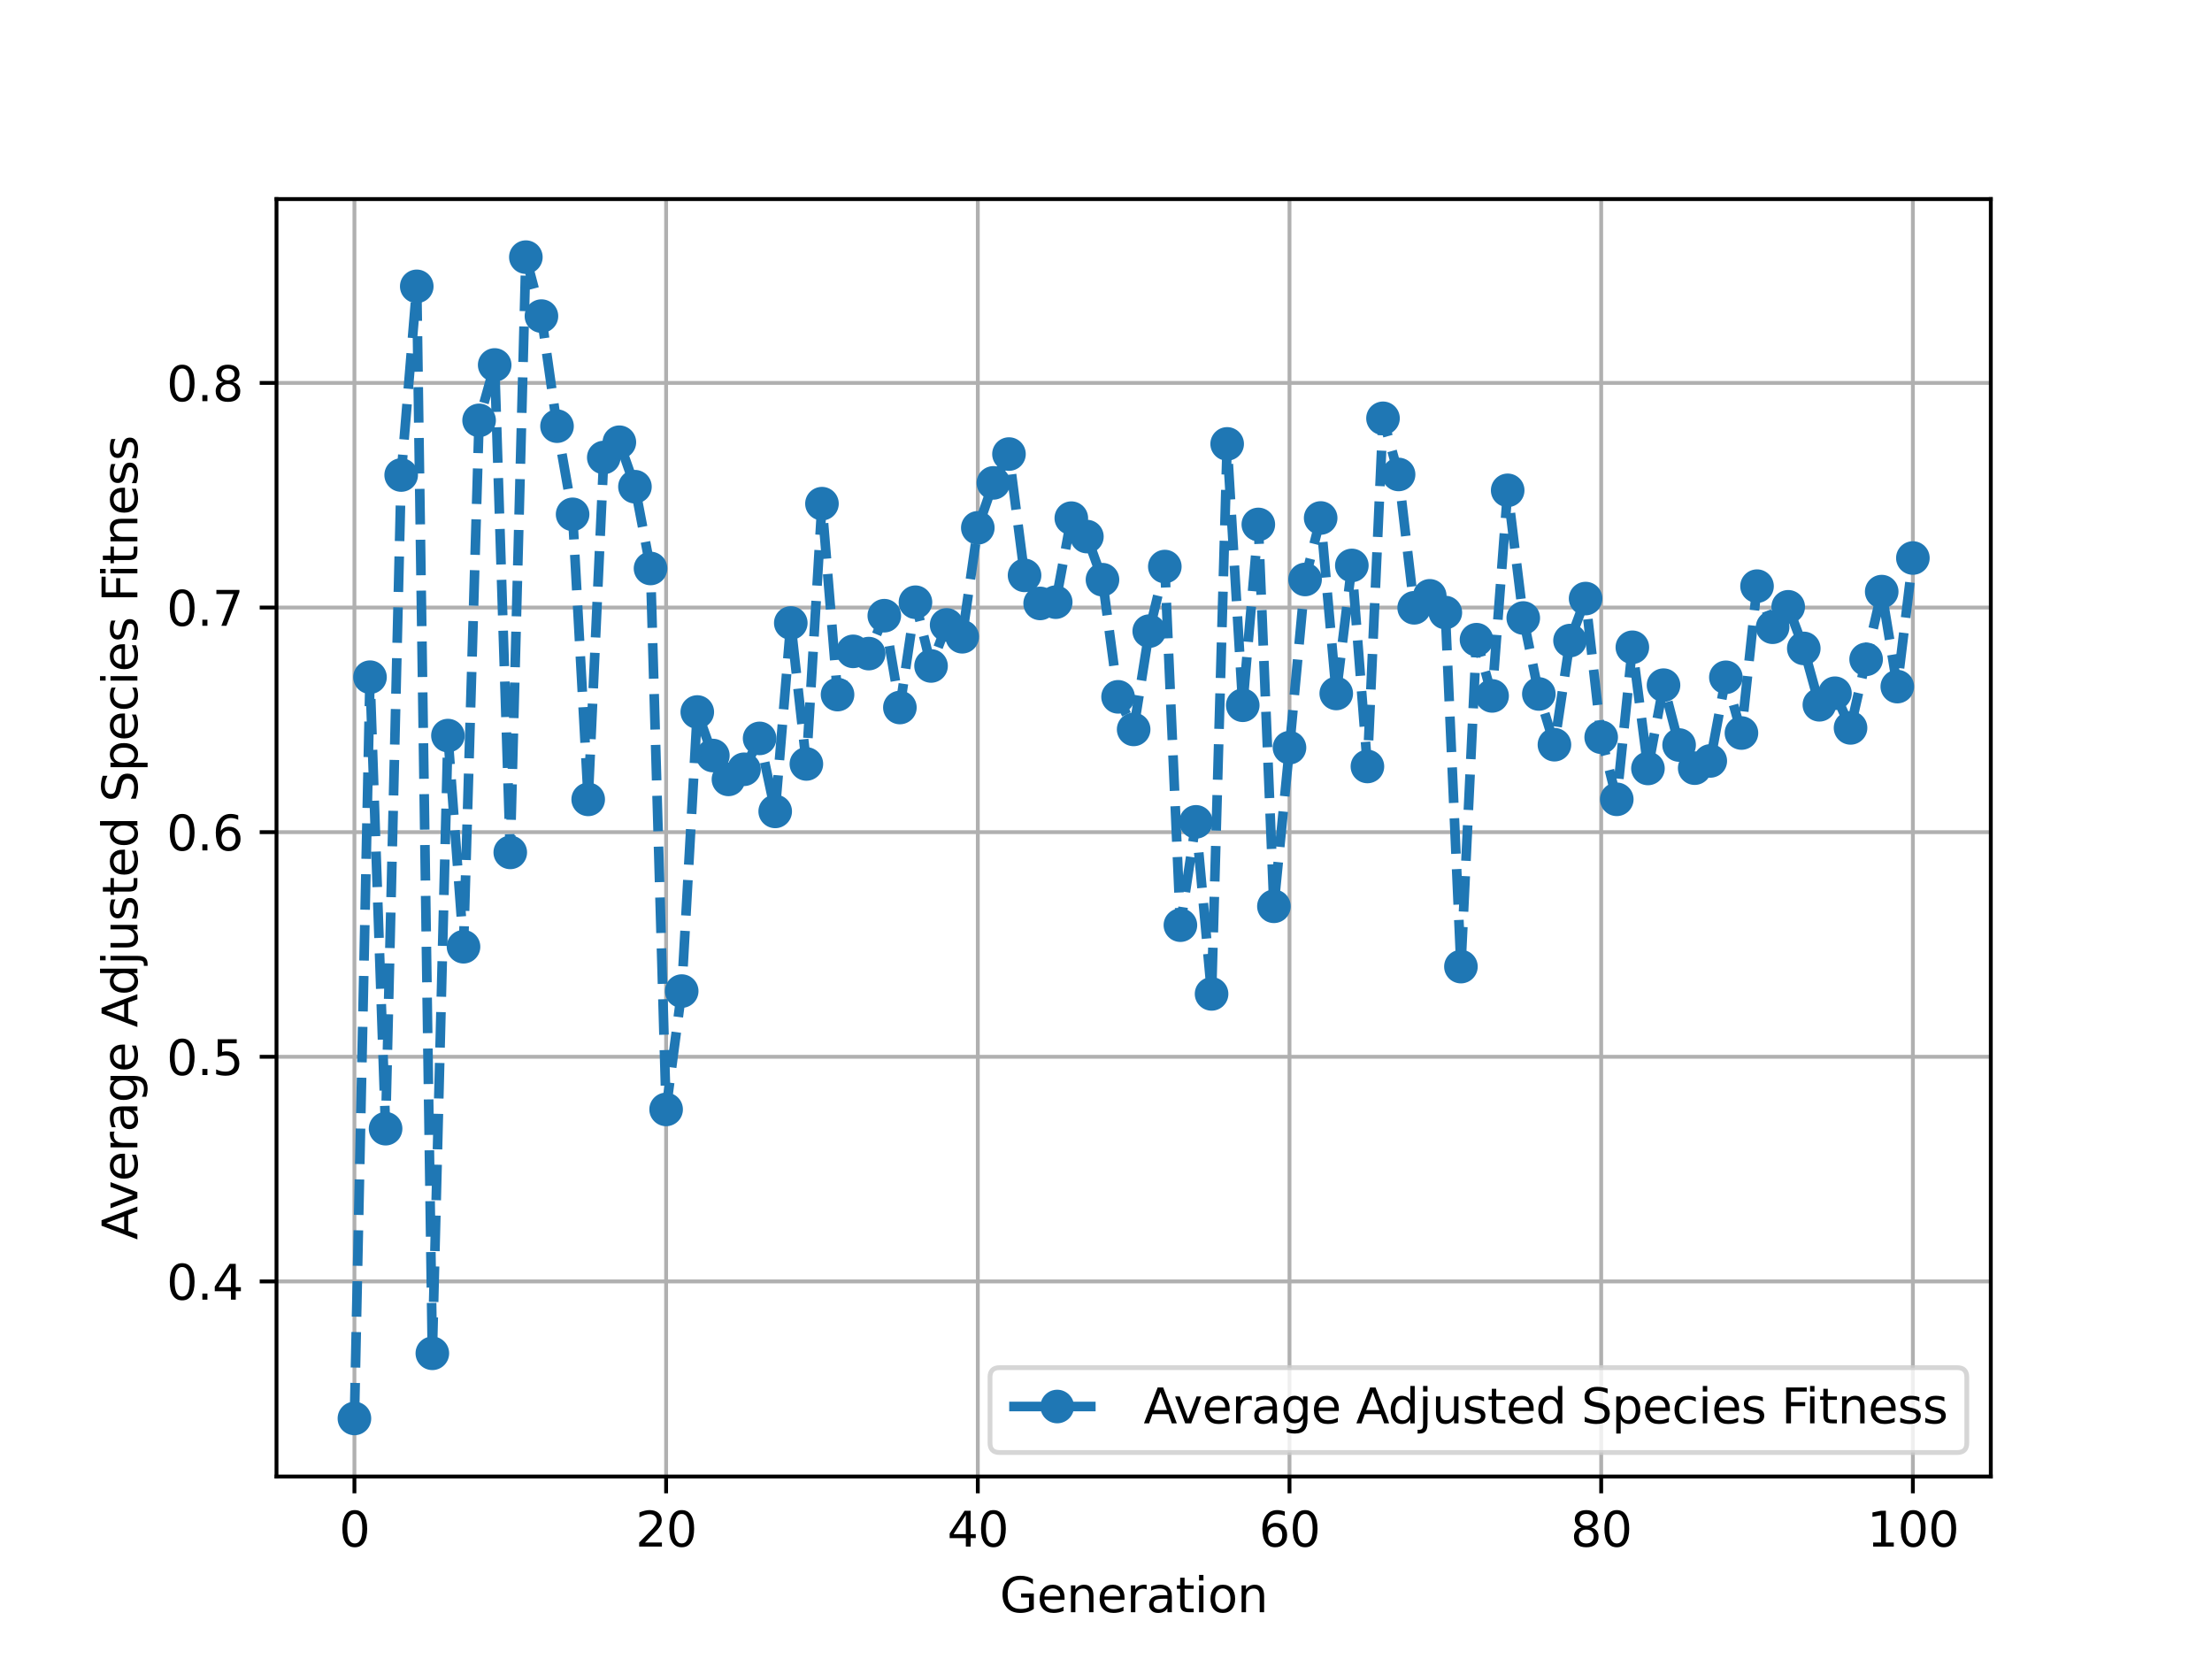 <?xml version="1.0" encoding="utf-8" standalone="no"?>
<!DOCTYPE svg PUBLIC "-//W3C//DTD SVG 1.1//EN"
  "http://www.w3.org/Graphics/SVG/1.1/DTD/svg11.dtd">
<svg xmlns:xlink="http://www.w3.org/1999/xlink" width="460.8pt" height="345.6pt" viewBox="0 0 460.8 345.6" xmlns="http://www.w3.org/2000/svg" version="1.1">
 <defs>
  <style type="text/css">*{stroke-linejoin: round; stroke-linecap: butt}</style>
 </defs>
 <g id="figure_1">
  <g id="patch_1">
   <path d="M 0 345.6 
L 460.8 345.6 
L 460.8 0 
L 0 0 
z
" style="fill: #ffffff"/>
  </g>
  <g id="axes_1">
   <g id="patch_2">
    <path d="M 57.6 307.584 
L 414.72 307.584 
L 414.72 41.472 
L 57.6 41.472 
z
" style="fill: #ffffff"/>
   </g>
   <g id="matplotlib.axis_1">
    <g id="xtick_1">
     <g id="line2d_1">
      <path d="M 73.833 307.584 
L 73.833 41.472 
" clip-path="url(#pd56d821f00)" style="fill: none; stroke: #b0b0b0; stroke-width: 0.8; stroke-linecap: square"/>
     </g>
     <g id="line2d_2">
      <defs>
       <path id="m8bbc35c5b9" d="M 0 0 
L 0 3.5 
" style="stroke: #000000; stroke-width: 0.8"/>
      </defs>
      <g>
       <use xlink:href="#m8bbc35c5b9" x="73.833" y="307.584" style="stroke: #000000; stroke-width: 0.8"/>
      </g>
     </g>
     <g id="text_1">
      <!-- 0 -->
      <g transform="translate(70.651 322.182) scale(0.1 -0.1)">
       <defs>
        <path id="DejaVuSans-30" d="M 2034 4250 
Q 1547 4250 1301 3770 
Q 1056 3291 1056 2328 
Q 1056 1369 1301 889 
Q 1547 409 2034 409 
Q 2525 409 2770 889 
Q 3016 1369 3016 2328 
Q 3016 3291 2770 3770 
Q 2525 4250 2034 4250 
z
M 2034 4750 
Q 2819 4750 3233 4129 
Q 3647 3509 3647 2328 
Q 3647 1150 3233 529 
Q 2819 -91 2034 -91 
Q 1250 -91 836 529 
Q 422 1150 422 2328 
Q 422 3509 836 4129 
Q 1250 4750 2034 4750 
z
" transform="scale(0.016)"/>
       </defs>
       <use xlink:href="#DejaVuSans-30"/>
      </g>
     </g>
    </g>
    <g id="xtick_2">
     <g id="line2d_3">
      <path d="M 138.764 307.584 
L 138.764 41.472 
" clip-path="url(#pd56d821f00)" style="fill: none; stroke: #b0b0b0; stroke-width: 0.8; stroke-linecap: square"/>
     </g>
     <g id="line2d_4">
      <g>
       <use xlink:href="#m8bbc35c5b9" x="138.764" y="307.584" style="stroke: #000000; stroke-width: 0.8"/>
      </g>
     </g>
     <g id="text_2">
      <!-- 20 -->
      <g transform="translate(132.401 322.182) scale(0.1 -0.1)">
       <defs>
        <path id="DejaVuSans-32" d="M 1228 531 
L 3431 531 
L 3431 0 
L 469 0 
L 469 531 
Q 828 903 1448 1529 
Q 2069 2156 2228 2338 
Q 2531 2678 2651 2914 
Q 2772 3150 2772 3378 
Q 2772 3750 2511 3984 
Q 2250 4219 1831 4219 
Q 1534 4219 1204 4116 
Q 875 4013 500 3803 
L 500 4441 
Q 881 4594 1212 4672 
Q 1544 4750 1819 4750 
Q 2544 4750 2975 4387 
Q 3406 4025 3406 3419 
Q 3406 3131 3298 2873 
Q 3191 2616 2906 2266 
Q 2828 2175 2409 1742 
Q 1991 1309 1228 531 
z
" transform="scale(0.016)"/>
       </defs>
       <use xlink:href="#DejaVuSans-32"/>
       <use xlink:href="#DejaVuSans-30" x="63.623"/>
      </g>
     </g>
    </g>
    <g id="xtick_3">
     <g id="line2d_5">
      <path d="M 203.695 307.584 
L 203.695 41.472 
" clip-path="url(#pd56d821f00)" style="fill: none; stroke: #b0b0b0; stroke-width: 0.8; stroke-linecap: square"/>
     </g>
     <g id="line2d_6">
      <g>
       <use xlink:href="#m8bbc35c5b9" x="203.695" y="307.584" style="stroke: #000000; stroke-width: 0.8"/>
      </g>
     </g>
     <g id="text_3">
      <!-- 40 -->
      <g transform="translate(197.332 322.182) scale(0.1 -0.1)">
       <defs>
        <path id="DejaVuSans-34" d="M 2419 4116 
L 825 1625 
L 2419 1625 
L 2419 4116 
z
M 2253 4666 
L 3047 4666 
L 3047 1625 
L 3713 1625 
L 3713 1100 
L 3047 1100 
L 3047 0 
L 2419 0 
L 2419 1100 
L 313 1100 
L 313 1709 
L 2253 4666 
z
" transform="scale(0.016)"/>
       </defs>
       <use xlink:href="#DejaVuSans-34"/>
       <use xlink:href="#DejaVuSans-30" x="63.623"/>
      </g>
     </g>
    </g>
    <g id="xtick_4">
     <g id="line2d_7">
      <path d="M 268.625 307.584 
L 268.625 41.472 
" clip-path="url(#pd56d821f00)" style="fill: none; stroke: #b0b0b0; stroke-width: 0.8; stroke-linecap: square"/>
     </g>
     <g id="line2d_8">
      <g>
       <use xlink:href="#m8bbc35c5b9" x="268.625" y="307.584" style="stroke: #000000; stroke-width: 0.8"/>
      </g>
     </g>
     <g id="text_4">
      <!-- 60 -->
      <g transform="translate(262.263 322.182) scale(0.1 -0.1)">
       <defs>
        <path id="DejaVuSans-36" d="M 2113 2584 
Q 1688 2584 1439 2293 
Q 1191 2003 1191 1497 
Q 1191 994 1439 701 
Q 1688 409 2113 409 
Q 2538 409 2786 701 
Q 3034 994 3034 1497 
Q 3034 2003 2786 2293 
Q 2538 2584 2113 2584 
z
M 3366 4563 
L 3366 3988 
Q 3128 4100 2886 4159 
Q 2644 4219 2406 4219 
Q 1781 4219 1451 3797 
Q 1122 3375 1075 2522 
Q 1259 2794 1537 2939 
Q 1816 3084 2150 3084 
Q 2853 3084 3261 2657 
Q 3669 2231 3669 1497 
Q 3669 778 3244 343 
Q 2819 -91 2113 -91 
Q 1303 -91 875 529 
Q 447 1150 447 2328 
Q 447 3434 972 4092 
Q 1497 4750 2381 4750 
Q 2619 4750 2861 4703 
Q 3103 4656 3366 4563 
z
" transform="scale(0.016)"/>
       </defs>
       <use xlink:href="#DejaVuSans-36"/>
       <use xlink:href="#DejaVuSans-30" x="63.623"/>
      </g>
     </g>
    </g>
    <g id="xtick_5">
     <g id="line2d_9">
      <path d="M 333.556 307.584 
L 333.556 41.472 
" clip-path="url(#pd56d821f00)" style="fill: none; stroke: #b0b0b0; stroke-width: 0.8; stroke-linecap: square"/>
     </g>
     <g id="line2d_10">
      <g>
       <use xlink:href="#m8bbc35c5b9" x="333.556" y="307.584" style="stroke: #000000; stroke-width: 0.8"/>
      </g>
     </g>
     <g id="text_5">
      <!-- 80 -->
      <g transform="translate(327.194 322.182) scale(0.1 -0.1)">
       <defs>
        <path id="DejaVuSans-38" d="M 2034 2216 
Q 1584 2216 1326 1975 
Q 1069 1734 1069 1313 
Q 1069 891 1326 650 
Q 1584 409 2034 409 
Q 2484 409 2743 651 
Q 3003 894 3003 1313 
Q 3003 1734 2745 1975 
Q 2488 2216 2034 2216 
z
M 1403 2484 
Q 997 2584 770 2862 
Q 544 3141 544 3541 
Q 544 4100 942 4425 
Q 1341 4750 2034 4750 
Q 2731 4750 3128 4425 
Q 3525 4100 3525 3541 
Q 3525 3141 3298 2862 
Q 3072 2584 2669 2484 
Q 3125 2378 3379 2068 
Q 3634 1759 3634 1313 
Q 3634 634 3220 271 
Q 2806 -91 2034 -91 
Q 1263 -91 848 271 
Q 434 634 434 1313 
Q 434 1759 690 2068 
Q 947 2378 1403 2484 
z
M 1172 3481 
Q 1172 3119 1398 2916 
Q 1625 2713 2034 2713 
Q 2441 2713 2670 2916 
Q 2900 3119 2900 3481 
Q 2900 3844 2670 4047 
Q 2441 4250 2034 4250 
Q 1625 4250 1398 4047 
Q 1172 3844 1172 3481 
z
" transform="scale(0.016)"/>
       </defs>
       <use xlink:href="#DejaVuSans-38"/>
       <use xlink:href="#DejaVuSans-30" x="63.623"/>
      </g>
     </g>
    </g>
    <g id="xtick_6">
     <g id="line2d_11">
      <path d="M 398.487 307.584 
L 398.487 41.472 
" clip-path="url(#pd56d821f00)" style="fill: none; stroke: #b0b0b0; stroke-width: 0.8; stroke-linecap: square"/>
     </g>
     <g id="line2d_12">
      <g>
       <use xlink:href="#m8bbc35c5b9" x="398.487" y="307.584" style="stroke: #000000; stroke-width: 0.8"/>
      </g>
     </g>
     <g id="text_6">
      <!-- 100 -->
      <g transform="translate(388.944 322.182) scale(0.1 -0.1)">
       <defs>
        <path id="DejaVuSans-31" d="M 794 531 
L 1825 531 
L 1825 4091 
L 703 3866 
L 703 4441 
L 1819 4666 
L 2450 4666 
L 2450 531 
L 3481 531 
L 3481 0 
L 794 0 
L 794 531 
z
" transform="scale(0.016)"/>
       </defs>
       <use xlink:href="#DejaVuSans-31"/>
       <use xlink:href="#DejaVuSans-30" x="63.623"/>
       <use xlink:href="#DejaVuSans-30" x="127.246"/>
      </g>
     </g>
    </g>
    <g id="text_7">
     <!-- Generation -->
     <g transform="translate(208.267 335.861) scale(0.1 -0.1)">
      <defs>
       <path id="DejaVuSans-47" d="M 3809 666 
L 3809 1919 
L 2778 1919 
L 2778 2438 
L 4434 2438 
L 4434 434 
Q 4069 175 3628 42 
Q 3188 -91 2688 -91 
Q 1594 -91 976 548 
Q 359 1188 359 2328 
Q 359 3472 976 4111 
Q 1594 4750 2688 4750 
Q 3144 4750 3555 4637 
Q 3966 4525 4313 4306 
L 4313 3634 
Q 3963 3931 3569 4081 
Q 3175 4231 2741 4231 
Q 1884 4231 1454 3753 
Q 1025 3275 1025 2328 
Q 1025 1384 1454 906 
Q 1884 428 2741 428 
Q 3075 428 3337 486 
Q 3600 544 3809 666 
z
" transform="scale(0.016)"/>
       <path id="DejaVuSans-65" d="M 3597 1894 
L 3597 1613 
L 953 1613 
Q 991 1019 1311 708 
Q 1631 397 2203 397 
Q 2534 397 2845 478 
Q 3156 559 3463 722 
L 3463 178 
Q 3153 47 2828 -22 
Q 2503 -91 2169 -91 
Q 1331 -91 842 396 
Q 353 884 353 1716 
Q 353 2575 817 3079 
Q 1281 3584 2069 3584 
Q 2775 3584 3186 3129 
Q 3597 2675 3597 1894 
z
M 3022 2063 
Q 3016 2534 2758 2815 
Q 2500 3097 2075 3097 
Q 1594 3097 1305 2825 
Q 1016 2553 972 2059 
L 3022 2063 
z
" transform="scale(0.016)"/>
       <path id="DejaVuSans-6e" d="M 3513 2113 
L 3513 0 
L 2938 0 
L 2938 2094 
Q 2938 2591 2744 2837 
Q 2550 3084 2163 3084 
Q 1697 3084 1428 2787 
Q 1159 2491 1159 1978 
L 1159 0 
L 581 0 
L 581 3500 
L 1159 3500 
L 1159 2956 
Q 1366 3272 1645 3428 
Q 1925 3584 2291 3584 
Q 2894 3584 3203 3211 
Q 3513 2838 3513 2113 
z
" transform="scale(0.016)"/>
       <path id="DejaVuSans-72" d="M 2631 2963 
Q 2534 3019 2420 3045 
Q 2306 3072 2169 3072 
Q 1681 3072 1420 2755 
Q 1159 2438 1159 1844 
L 1159 0 
L 581 0 
L 581 3500 
L 1159 3500 
L 1159 2956 
Q 1341 3275 1631 3429 
Q 1922 3584 2338 3584 
Q 2397 3584 2469 3576 
Q 2541 3569 2628 3553 
L 2631 2963 
z
" transform="scale(0.016)"/>
       <path id="DejaVuSans-61" d="M 2194 1759 
Q 1497 1759 1228 1600 
Q 959 1441 959 1056 
Q 959 750 1161 570 
Q 1363 391 1709 391 
Q 2188 391 2477 730 
Q 2766 1069 2766 1631 
L 2766 1759 
L 2194 1759 
z
M 3341 1997 
L 3341 0 
L 2766 0 
L 2766 531 
Q 2569 213 2275 61 
Q 1981 -91 1556 -91 
Q 1019 -91 701 211 
Q 384 513 384 1019 
Q 384 1609 779 1909 
Q 1175 2209 1959 2209 
L 2766 2209 
L 2766 2266 
Q 2766 2663 2505 2880 
Q 2244 3097 1772 3097 
Q 1472 3097 1187 3025 
Q 903 2953 641 2809 
L 641 3341 
Q 956 3463 1253 3523 
Q 1550 3584 1831 3584 
Q 2591 3584 2966 3190 
Q 3341 2797 3341 1997 
z
" transform="scale(0.016)"/>
       <path id="DejaVuSans-74" d="M 1172 4494 
L 1172 3500 
L 2356 3500 
L 2356 3053 
L 1172 3053 
L 1172 1153 
Q 1172 725 1289 603 
Q 1406 481 1766 481 
L 2356 481 
L 2356 0 
L 1766 0 
Q 1100 0 847 248 
Q 594 497 594 1153 
L 594 3053 
L 172 3053 
L 172 3500 
L 594 3500 
L 594 4494 
L 1172 4494 
z
" transform="scale(0.016)"/>
       <path id="DejaVuSans-69" d="M 603 3500 
L 1178 3500 
L 1178 0 
L 603 0 
L 603 3500 
z
M 603 4863 
L 1178 4863 
L 1178 4134 
L 603 4134 
L 603 4863 
z
" transform="scale(0.016)"/>
       <path id="DejaVuSans-6f" d="M 1959 3097 
Q 1497 3097 1228 2736 
Q 959 2375 959 1747 
Q 959 1119 1226 758 
Q 1494 397 1959 397 
Q 2419 397 2687 759 
Q 2956 1122 2956 1747 
Q 2956 2369 2687 2733 
Q 2419 3097 1959 3097 
z
M 1959 3584 
Q 2709 3584 3137 3096 
Q 3566 2609 3566 1747 
Q 3566 888 3137 398 
Q 2709 -91 1959 -91 
Q 1206 -91 779 398 
Q 353 888 353 1747 
Q 353 2609 779 3096 
Q 1206 3584 1959 3584 
z
" transform="scale(0.016)"/>
      </defs>
      <use xlink:href="#DejaVuSans-47"/>
      <use xlink:href="#DejaVuSans-65" x="77.49"/>
      <use xlink:href="#DejaVuSans-6e" x="139.014"/>
      <use xlink:href="#DejaVuSans-65" x="202.393"/>
      <use xlink:href="#DejaVuSans-72" x="263.916"/>
      <use xlink:href="#DejaVuSans-61" x="305.029"/>
      <use xlink:href="#DejaVuSans-74" x="366.309"/>
      <use xlink:href="#DejaVuSans-69" x="405.518"/>
      <use xlink:href="#DejaVuSans-6f" x="433.301"/>
      <use xlink:href="#DejaVuSans-6e" x="494.482"/>
     </g>
    </g>
   </g>
   <g id="matplotlib.axis_2">
    <g id="ytick_1">
     <g id="line2d_13">
      <path d="M 57.6 266.944 
L 414.72 266.944 
" clip-path="url(#pd56d821f00)" style="fill: none; stroke: #b0b0b0; stroke-width: 0.8; stroke-linecap: square"/>
     </g>
     <g id="line2d_14">
      <defs>
       <path id="m8fcf133483" d="M 0 0 
L -3.5 0 
" style="stroke: #000000; stroke-width: 0.8"/>
      </defs>
      <g>
       <use xlink:href="#m8fcf133483" x="57.6" y="266.944" style="stroke: #000000; stroke-width: 0.8"/>
      </g>
     </g>
     <g id="text_8">
      <!-- 0.4 -->
      <g transform="translate(34.697 270.743) scale(0.1 -0.1)">
       <defs>
        <path id="DejaVuSans-2e" d="M 684 794 
L 1344 794 
L 1344 0 
L 684 0 
L 684 794 
z
" transform="scale(0.016)"/>
       </defs>
       <use xlink:href="#DejaVuSans-30"/>
       <use xlink:href="#DejaVuSans-2e" x="63.623"/>
       <use xlink:href="#DejaVuSans-34" x="95.41"/>
      </g>
     </g>
    </g>
    <g id="ytick_2">
     <g id="line2d_15">
      <path d="M 57.6 220.151 
L 414.72 220.151 
" clip-path="url(#pd56d821f00)" style="fill: none; stroke: #b0b0b0; stroke-width: 0.8; stroke-linecap: square"/>
     </g>
     <g id="line2d_16">
      <g>
       <use xlink:href="#m8fcf133483" x="57.6" y="220.151" style="stroke: #000000; stroke-width: 0.8"/>
      </g>
     </g>
     <g id="text_9">
      <!-- 0.5 -->
      <g transform="translate(34.697 223.95) scale(0.1 -0.1)">
       <defs>
        <path id="DejaVuSans-35" d="M 691 4666 
L 3169 4666 
L 3169 4134 
L 1269 4134 
L 1269 2991 
Q 1406 3038 1543 3061 
Q 1681 3084 1819 3084 
Q 2600 3084 3056 2656 
Q 3513 2228 3513 1497 
Q 3513 744 3044 326 
Q 2575 -91 1722 -91 
Q 1428 -91 1123 -41 
Q 819 9 494 109 
L 494 744 
Q 775 591 1075 516 
Q 1375 441 1709 441 
Q 2250 441 2565 725 
Q 2881 1009 2881 1497 
Q 2881 1984 2565 2268 
Q 2250 2553 1709 2553 
Q 1456 2553 1204 2497 
Q 953 2441 691 2322 
L 691 4666 
z
" transform="scale(0.016)"/>
       </defs>
       <use xlink:href="#DejaVuSans-30"/>
       <use xlink:href="#DejaVuSans-2e" x="63.623"/>
       <use xlink:href="#DejaVuSans-35" x="95.41"/>
      </g>
     </g>
    </g>
    <g id="ytick_3">
     <g id="line2d_17">
      <path d="M 57.6 173.358 
L 414.72 173.358 
" clip-path="url(#pd56d821f00)" style="fill: none; stroke: #b0b0b0; stroke-width: 0.8; stroke-linecap: square"/>
     </g>
     <g id="line2d_18">
      <g>
       <use xlink:href="#m8fcf133483" x="57.6" y="173.358" style="stroke: #000000; stroke-width: 0.8"/>
      </g>
     </g>
     <g id="text_10">
      <!-- 0.6 -->
      <g transform="translate(34.697 177.157) scale(0.1 -0.1)">
       <use xlink:href="#DejaVuSans-30"/>
       <use xlink:href="#DejaVuSans-2e" x="63.623"/>
       <use xlink:href="#DejaVuSans-36" x="95.41"/>
      </g>
     </g>
    </g>
    <g id="ytick_4">
     <g id="line2d_19">
      <path d="M 57.6 126.565 
L 414.72 126.565 
" clip-path="url(#pd56d821f00)" style="fill: none; stroke: #b0b0b0; stroke-width: 0.8; stroke-linecap: square"/>
     </g>
     <g id="line2d_20">
      <g>
       <use xlink:href="#m8fcf133483" x="57.6" y="126.565" style="stroke: #000000; stroke-width: 0.8"/>
      </g>
     </g>
     <g id="text_11">
      <!-- 0.7 -->
      <g transform="translate(34.697 130.364) scale(0.1 -0.1)">
       <defs>
        <path id="DejaVuSans-37" d="M 525 4666 
L 3525 4666 
L 3525 4397 
L 1831 0 
L 1172 0 
L 2766 4134 
L 525 4134 
L 525 4666 
z
" transform="scale(0.016)"/>
       </defs>
       <use xlink:href="#DejaVuSans-30"/>
       <use xlink:href="#DejaVuSans-2e" x="63.623"/>
       <use xlink:href="#DejaVuSans-37" x="95.41"/>
      </g>
     </g>
    </g>
    <g id="ytick_5">
     <g id="line2d_21">
      <path d="M 57.6 79.772 
L 414.72 79.772 
" clip-path="url(#pd56d821f00)" style="fill: none; stroke: #b0b0b0; stroke-width: 0.8; stroke-linecap: square"/>
     </g>
     <g id="line2d_22">
      <g>
       <use xlink:href="#m8fcf133483" x="57.6" y="79.772" style="stroke: #000000; stroke-width: 0.8"/>
      </g>
     </g>
     <g id="text_12">
      <!-- 0.8 -->
      <g transform="translate(34.697 83.571) scale(0.1 -0.1)">
       <use xlink:href="#DejaVuSans-30"/>
       <use xlink:href="#DejaVuSans-2e" x="63.623"/>
       <use xlink:href="#DejaVuSans-38" x="95.41"/>
      </g>
     </g>
    </g>
    <g id="text_13">
     <!-- Average Adjusted Species Fitness -->
     <g transform="translate(28.617 258.27) rotate(-90) scale(0.1 -0.1)">
      <defs>
       <path id="DejaVuSans-41" d="M 2188 4044 
L 1331 1722 
L 3047 1722 
L 2188 4044 
z
M 1831 4666 
L 2547 4666 
L 4325 0 
L 3669 0 
L 3244 1197 
L 1141 1197 
L 716 0 
L 50 0 
L 1831 4666 
z
" transform="scale(0.016)"/>
       <path id="DejaVuSans-76" d="M 191 3500 
L 800 3500 
L 1894 563 
L 2988 3500 
L 3597 3500 
L 2284 0 
L 1503 0 
L 191 3500 
z
" transform="scale(0.016)"/>
       <path id="DejaVuSans-67" d="M 2906 1791 
Q 2906 2416 2648 2759 
Q 2391 3103 1925 3103 
Q 1463 3103 1205 2759 
Q 947 2416 947 1791 
Q 947 1169 1205 825 
Q 1463 481 1925 481 
Q 2391 481 2648 825 
Q 2906 1169 2906 1791 
z
M 3481 434 
Q 3481 -459 3084 -895 
Q 2688 -1331 1869 -1331 
Q 1566 -1331 1297 -1286 
Q 1028 -1241 775 -1147 
L 775 -588 
Q 1028 -725 1275 -790 
Q 1522 -856 1778 -856 
Q 2344 -856 2625 -561 
Q 2906 -266 2906 331 
L 2906 616 
Q 2728 306 2450 153 
Q 2172 0 1784 0 
Q 1141 0 747 490 
Q 353 981 353 1791 
Q 353 2603 747 3093 
Q 1141 3584 1784 3584 
Q 2172 3584 2450 3431 
Q 2728 3278 2906 2969 
L 2906 3500 
L 3481 3500 
L 3481 434 
z
" transform="scale(0.016)"/>
       <path id="DejaVuSans-20" transform="scale(0.016)"/>
       <path id="DejaVuSans-64" d="M 2906 2969 
L 2906 4863 
L 3481 4863 
L 3481 0 
L 2906 0 
L 2906 525 
Q 2725 213 2448 61 
Q 2172 -91 1784 -91 
Q 1150 -91 751 415 
Q 353 922 353 1747 
Q 353 2572 751 3078 
Q 1150 3584 1784 3584 
Q 2172 3584 2448 3432 
Q 2725 3281 2906 2969 
z
M 947 1747 
Q 947 1113 1208 752 
Q 1469 391 1925 391 
Q 2381 391 2643 752 
Q 2906 1113 2906 1747 
Q 2906 2381 2643 2742 
Q 2381 3103 1925 3103 
Q 1469 3103 1208 2742 
Q 947 2381 947 1747 
z
" transform="scale(0.016)"/>
       <path id="DejaVuSans-6a" d="M 603 3500 
L 1178 3500 
L 1178 -63 
Q 1178 -731 923 -1031 
Q 669 -1331 103 -1331 
L -116 -1331 
L -116 -844 
L 38 -844 
Q 366 -844 484 -692 
Q 603 -541 603 -63 
L 603 3500 
z
M 603 4863 
L 1178 4863 
L 1178 4134 
L 603 4134 
L 603 4863 
z
" transform="scale(0.016)"/>
       <path id="DejaVuSans-75" d="M 544 1381 
L 544 3500 
L 1119 3500 
L 1119 1403 
Q 1119 906 1312 657 
Q 1506 409 1894 409 
Q 2359 409 2629 706 
Q 2900 1003 2900 1516 
L 2900 3500 
L 3475 3500 
L 3475 0 
L 2900 0 
L 2900 538 
Q 2691 219 2414 64 
Q 2138 -91 1772 -91 
Q 1169 -91 856 284 
Q 544 659 544 1381 
z
M 1991 3584 
L 1991 3584 
z
" transform="scale(0.016)"/>
       <path id="DejaVuSans-73" d="M 2834 3397 
L 2834 2853 
Q 2591 2978 2328 3040 
Q 2066 3103 1784 3103 
Q 1356 3103 1142 2972 
Q 928 2841 928 2578 
Q 928 2378 1081 2264 
Q 1234 2150 1697 2047 
L 1894 2003 
Q 2506 1872 2764 1633 
Q 3022 1394 3022 966 
Q 3022 478 2636 193 
Q 2250 -91 1575 -91 
Q 1294 -91 989 -36 
Q 684 19 347 128 
L 347 722 
Q 666 556 975 473 
Q 1284 391 1588 391 
Q 1994 391 2212 530 
Q 2431 669 2431 922 
Q 2431 1156 2273 1281 
Q 2116 1406 1581 1522 
L 1381 1569 
Q 847 1681 609 1914 
Q 372 2147 372 2553 
Q 372 3047 722 3315 
Q 1072 3584 1716 3584 
Q 2034 3584 2315 3537 
Q 2597 3491 2834 3397 
z
" transform="scale(0.016)"/>
       <path id="DejaVuSans-53" d="M 3425 4513 
L 3425 3897 
Q 3066 4069 2747 4153 
Q 2428 4238 2131 4238 
Q 1616 4238 1336 4038 
Q 1056 3838 1056 3469 
Q 1056 3159 1242 3001 
Q 1428 2844 1947 2747 
L 2328 2669 
Q 3034 2534 3370 2195 
Q 3706 1856 3706 1288 
Q 3706 609 3251 259 
Q 2797 -91 1919 -91 
Q 1588 -91 1214 -16 
Q 841 59 441 206 
L 441 856 
Q 825 641 1194 531 
Q 1563 422 1919 422 
Q 2459 422 2753 634 
Q 3047 847 3047 1241 
Q 3047 1584 2836 1778 
Q 2625 1972 2144 2069 
L 1759 2144 
Q 1053 2284 737 2584 
Q 422 2884 422 3419 
Q 422 4038 858 4394 
Q 1294 4750 2059 4750 
Q 2388 4750 2728 4690 
Q 3069 4631 3425 4513 
z
" transform="scale(0.016)"/>
       <path id="DejaVuSans-70" d="M 1159 525 
L 1159 -1331 
L 581 -1331 
L 581 3500 
L 1159 3500 
L 1159 2969 
Q 1341 3281 1617 3432 
Q 1894 3584 2278 3584 
Q 2916 3584 3314 3078 
Q 3713 2572 3713 1747 
Q 3713 922 3314 415 
Q 2916 -91 2278 -91 
Q 1894 -91 1617 61 
Q 1341 213 1159 525 
z
M 3116 1747 
Q 3116 2381 2855 2742 
Q 2594 3103 2138 3103 
Q 1681 3103 1420 2742 
Q 1159 2381 1159 1747 
Q 1159 1113 1420 752 
Q 1681 391 2138 391 
Q 2594 391 2855 752 
Q 3116 1113 3116 1747 
z
" transform="scale(0.016)"/>
       <path id="DejaVuSans-63" d="M 3122 3366 
L 3122 2828 
Q 2878 2963 2633 3030 
Q 2388 3097 2138 3097 
Q 1578 3097 1268 2742 
Q 959 2388 959 1747 
Q 959 1106 1268 751 
Q 1578 397 2138 397 
Q 2388 397 2633 464 
Q 2878 531 3122 666 
L 3122 134 
Q 2881 22 2623 -34 
Q 2366 -91 2075 -91 
Q 1284 -91 818 406 
Q 353 903 353 1747 
Q 353 2603 823 3093 
Q 1294 3584 2113 3584 
Q 2378 3584 2631 3529 
Q 2884 3475 3122 3366 
z
" transform="scale(0.016)"/>
       <path id="DejaVuSans-46" d="M 628 4666 
L 3309 4666 
L 3309 4134 
L 1259 4134 
L 1259 2759 
L 3109 2759 
L 3109 2228 
L 1259 2228 
L 1259 0 
L 628 0 
L 628 4666 
z
" transform="scale(0.016)"/>
      </defs>
      <use xlink:href="#DejaVuSans-41"/>
      <use xlink:href="#DejaVuSans-76" x="62.533"/>
      <use xlink:href="#DejaVuSans-65" x="121.713"/>
      <use xlink:href="#DejaVuSans-72" x="183.236"/>
      <use xlink:href="#DejaVuSans-61" x="224.35"/>
      <use xlink:href="#DejaVuSans-67" x="285.629"/>
      <use xlink:href="#DejaVuSans-65" x="349.105"/>
      <use xlink:href="#DejaVuSans-20" x="410.629"/>
      <use xlink:href="#DejaVuSans-41" x="442.416"/>
      <use xlink:href="#DejaVuSans-64" x="509.074"/>
      <use xlink:href="#DejaVuSans-6a" x="572.551"/>
      <use xlink:href="#DejaVuSans-75" x="600.334"/>
      <use xlink:href="#DejaVuSans-73" x="663.713"/>
      <use xlink:href="#DejaVuSans-74" x="715.812"/>
      <use xlink:href="#DejaVuSans-65" x="755.021"/>
      <use xlink:href="#DejaVuSans-64" x="816.545"/>
      <use xlink:href="#DejaVuSans-20" x="880.021"/>
      <use xlink:href="#DejaVuSans-53" x="911.809"/>
      <use xlink:href="#DejaVuSans-70" x="975.285"/>
      <use xlink:href="#DejaVuSans-65" x="1038.762"/>
      <use xlink:href="#DejaVuSans-63" x="1100.285"/>
      <use xlink:href="#DejaVuSans-69" x="1155.266"/>
      <use xlink:href="#DejaVuSans-65" x="1183.049"/>
      <use xlink:href="#DejaVuSans-73" x="1244.572"/>
      <use xlink:href="#DejaVuSans-20" x="1296.672"/>
      <use xlink:href="#DejaVuSans-46" x="1328.459"/>
      <use xlink:href="#DejaVuSans-69" x="1378.729"/>
      <use xlink:href="#DejaVuSans-74" x="1406.512"/>
      <use xlink:href="#DejaVuSans-6e" x="1445.721"/>
      <use xlink:href="#DejaVuSans-65" x="1509.1"/>
      <use xlink:href="#DejaVuSans-73" x="1570.623"/>
      <use xlink:href="#DejaVuSans-73" x="1622.723"/>
     </g>
    </g>
   </g>
   <g id="line2d_23">
    <path d="M 73.833 295.488 
L 77.079 141.071 
L 80.326 235.125 
L 83.572 98.957 
L 86.819 59.651 
L 90.065 281.918 
L 93.312 153.237 
L 96.559 197.223 
L 99.805 87.571 
L 103.052 76.029 
L 106.298 177.57 
L 109.545 53.568 
L 112.791 65.851 
L 116.038 88.78 
L 119.284 107.146 
L 122.531 166.526 
L 125.777 95.307 
L 129.024 92.125 
L 132.271 101.39 
L 135.517 118.423 
L 138.764 231.114 
L 142.01 206.464 
L 145.257 148.324 
L 148.503 157.39 
L 151.75 162.362 
L 154.996 160.256 
L 158.243 153.822 
L 161.489 169.03 
L 164.736 129.782 
L 167.983 159.145 
L 171.229 104.923 
L 174.476 144.697 
L 177.722 135.69 
L 180.969 136.158 
L 184.215 128.261 
L 187.462 147.388 
L 190.708 125.454 
L 193.955 138.731 
L 197.201 130.175 
L 200.448 132.648 
L 203.695 109.954 
L 206.941 100.595 
L 210.188 94.59 
L 213.434 119.858 
L 216.681 125.707 
L 219.927 125.442 
L 223.174 107.942 
L 226.42 111.779 
L 229.667 120.763 
L 232.913 145.165 
L 236.16 151.95 
L 239.407 131.478 
L 242.653 118.025 
L 245.9 192.73 
L 249.146 171.206 
L 252.393 207.049 
L 255.639 92.473 
L 258.886 146.92 
L 262.132 109.252 
L 265.379 188.8 
L 268.625 155.752 
L 271.872 120.716 
L 275.119 107.906 
L 278.365 144.463 
L 281.612 117.791 
L 284.858 159.671 
L 288.105 87.142 
L 291.351 98.84 
L 294.598 126.617 
L 297.844 124.122 
L 301.091 127.605 
L 304.337 201.362 
L 307.584 133.26 
L 310.831 144.97 
L 314.077 102.145 
L 317.324 128.74 
L 320.57 144.567 
L 323.817 155.136 
L 327.063 133.446 
L 330.31 124.693 
L 333.556 153.575 
L 336.803 166.512 
L 340.049 134.84 
L 343.296 160.084 
L 346.543 142.732 
L 349.789 155.202 
L 353.036 160.022 
L 356.282 158.518 
L 359.529 141.093 
L 362.775 152.702 
L 366.022 122.109 
L 369.268 130.665 
L 372.515 126.409 
L 375.761 135.077 
L 379.008 146.82 
L 382.255 144.413 
L 385.501 151.633 
L 388.748 137.35 
L 391.994 123.245 
L 395.241 143.032 
L 398.487 116.246 
" clip-path="url(#pd56d821f00)" style="fill: none; stroke-dasharray: 7.4,3.2; stroke-dashoffset: 0; stroke: #1f77b4; stroke-width: 2"/>
    <defs>
     <path id="mbb315addc9" d="M 0 3 
C 0.796 3 1.559 2.684 2.121 2.121 
C 2.684 1.559 3 0.796 3 0 
C 3 -0.796 2.684 -1.559 2.121 -2.121 
C 1.559 -2.684 0.796 -3 0 -3 
C -0.796 -3 -1.559 -2.684 -2.121 -2.121 
C -2.684 -1.559 -3 -0.796 -3 0 
C -3 0.796 -2.684 1.559 -2.121 2.121 
C -1.559 2.684 -0.796 3 0 3 
z
" style="stroke: #1f77b4"/>
    </defs>
    <g clip-path="url(#pd56d821f00)">
     <use xlink:href="#mbb315addc9" x="73.833" y="295.488" style="fill: #1f77b4; stroke: #1f77b4"/>
     <use xlink:href="#mbb315addc9" x="77.079" y="141.071" style="fill: #1f77b4; stroke: #1f77b4"/>
     <use xlink:href="#mbb315addc9" x="80.326" y="235.125" style="fill: #1f77b4; stroke: #1f77b4"/>
     <use xlink:href="#mbb315addc9" x="83.572" y="98.957" style="fill: #1f77b4; stroke: #1f77b4"/>
     <use xlink:href="#mbb315addc9" x="86.819" y="59.651" style="fill: #1f77b4; stroke: #1f77b4"/>
     <use xlink:href="#mbb315addc9" x="90.065" y="281.918" style="fill: #1f77b4; stroke: #1f77b4"/>
     <use xlink:href="#mbb315addc9" x="93.312" y="153.237" style="fill: #1f77b4; stroke: #1f77b4"/>
     <use xlink:href="#mbb315addc9" x="96.559" y="197.223" style="fill: #1f77b4; stroke: #1f77b4"/>
     <use xlink:href="#mbb315addc9" x="99.805" y="87.571" style="fill: #1f77b4; stroke: #1f77b4"/>
     <use xlink:href="#mbb315addc9" x="103.052" y="76.029" style="fill: #1f77b4; stroke: #1f77b4"/>
     <use xlink:href="#mbb315addc9" x="106.298" y="177.57" style="fill: #1f77b4; stroke: #1f77b4"/>
     <use xlink:href="#mbb315addc9" x="109.545" y="53.568" style="fill: #1f77b4; stroke: #1f77b4"/>
     <use xlink:href="#mbb315addc9" x="112.791" y="65.851" style="fill: #1f77b4; stroke: #1f77b4"/>
     <use xlink:href="#mbb315addc9" x="116.038" y="88.78" style="fill: #1f77b4; stroke: #1f77b4"/>
     <use xlink:href="#mbb315addc9" x="119.284" y="107.146" style="fill: #1f77b4; stroke: #1f77b4"/>
     <use xlink:href="#mbb315addc9" x="122.531" y="166.526" style="fill: #1f77b4; stroke: #1f77b4"/>
     <use xlink:href="#mbb315addc9" x="125.777" y="95.307" style="fill: #1f77b4; stroke: #1f77b4"/>
     <use xlink:href="#mbb315addc9" x="129.024" y="92.125" style="fill: #1f77b4; stroke: #1f77b4"/>
     <use xlink:href="#mbb315addc9" x="132.271" y="101.39" style="fill: #1f77b4; stroke: #1f77b4"/>
     <use xlink:href="#mbb315addc9" x="135.517" y="118.423" style="fill: #1f77b4; stroke: #1f77b4"/>
     <use xlink:href="#mbb315addc9" x="138.764" y="231.114" style="fill: #1f77b4; stroke: #1f77b4"/>
     <use xlink:href="#mbb315addc9" x="142.01" y="206.464" style="fill: #1f77b4; stroke: #1f77b4"/>
     <use xlink:href="#mbb315addc9" x="145.257" y="148.324" style="fill: #1f77b4; stroke: #1f77b4"/>
     <use xlink:href="#mbb315addc9" x="148.503" y="157.39" style="fill: #1f77b4; stroke: #1f77b4"/>
     <use xlink:href="#mbb315addc9" x="151.75" y="162.362" style="fill: #1f77b4; stroke: #1f77b4"/>
     <use xlink:href="#mbb315addc9" x="154.996" y="160.256" style="fill: #1f77b4; stroke: #1f77b4"/>
     <use xlink:href="#mbb315addc9" x="158.243" y="153.822" style="fill: #1f77b4; stroke: #1f77b4"/>
     <use xlink:href="#mbb315addc9" x="161.489" y="169.03" style="fill: #1f77b4; stroke: #1f77b4"/>
     <use xlink:href="#mbb315addc9" x="164.736" y="129.782" style="fill: #1f77b4; stroke: #1f77b4"/>
     <use xlink:href="#mbb315addc9" x="167.983" y="159.145" style="fill: #1f77b4; stroke: #1f77b4"/>
     <use xlink:href="#mbb315addc9" x="171.229" y="104.923" style="fill: #1f77b4; stroke: #1f77b4"/>
     <use xlink:href="#mbb315addc9" x="174.476" y="144.697" style="fill: #1f77b4; stroke: #1f77b4"/>
     <use xlink:href="#mbb315addc9" x="177.722" y="135.69" style="fill: #1f77b4; stroke: #1f77b4"/>
     <use xlink:href="#mbb315addc9" x="180.969" y="136.158" style="fill: #1f77b4; stroke: #1f77b4"/>
     <use xlink:href="#mbb315addc9" x="184.215" y="128.261" style="fill: #1f77b4; stroke: #1f77b4"/>
     <use xlink:href="#mbb315addc9" x="187.462" y="147.388" style="fill: #1f77b4; stroke: #1f77b4"/>
     <use xlink:href="#mbb315addc9" x="190.708" y="125.454" style="fill: #1f77b4; stroke: #1f77b4"/>
     <use xlink:href="#mbb315addc9" x="193.955" y="138.731" style="fill: #1f77b4; stroke: #1f77b4"/>
     <use xlink:href="#mbb315addc9" x="197.201" y="130.175" style="fill: #1f77b4; stroke: #1f77b4"/>
     <use xlink:href="#mbb315addc9" x="200.448" y="132.648" style="fill: #1f77b4; stroke: #1f77b4"/>
     <use xlink:href="#mbb315addc9" x="203.695" y="109.954" style="fill: #1f77b4; stroke: #1f77b4"/>
     <use xlink:href="#mbb315addc9" x="206.941" y="100.595" style="fill: #1f77b4; stroke: #1f77b4"/>
     <use xlink:href="#mbb315addc9" x="210.188" y="94.59" style="fill: #1f77b4; stroke: #1f77b4"/>
     <use xlink:href="#mbb315addc9" x="213.434" y="119.858" style="fill: #1f77b4; stroke: #1f77b4"/>
     <use xlink:href="#mbb315addc9" x="216.681" y="125.707" style="fill: #1f77b4; stroke: #1f77b4"/>
     <use xlink:href="#mbb315addc9" x="219.927" y="125.442" style="fill: #1f77b4; stroke: #1f77b4"/>
     <use xlink:href="#mbb315addc9" x="223.174" y="107.942" style="fill: #1f77b4; stroke: #1f77b4"/>
     <use xlink:href="#mbb315addc9" x="226.42" y="111.779" style="fill: #1f77b4; stroke: #1f77b4"/>
     <use xlink:href="#mbb315addc9" x="229.667" y="120.763" style="fill: #1f77b4; stroke: #1f77b4"/>
     <use xlink:href="#mbb315addc9" x="232.913" y="145.165" style="fill: #1f77b4; stroke: #1f77b4"/>
     <use xlink:href="#mbb315addc9" x="236.16" y="151.95" style="fill: #1f77b4; stroke: #1f77b4"/>
     <use xlink:href="#mbb315addc9" x="239.407" y="131.478" style="fill: #1f77b4; stroke: #1f77b4"/>
     <use xlink:href="#mbb315addc9" x="242.653" y="118.025" style="fill: #1f77b4; stroke: #1f77b4"/>
     <use xlink:href="#mbb315addc9" x="245.9" y="192.73" style="fill: #1f77b4; stroke: #1f77b4"/>
     <use xlink:href="#mbb315addc9" x="249.146" y="171.206" style="fill: #1f77b4; stroke: #1f77b4"/>
     <use xlink:href="#mbb315addc9" x="252.393" y="207.049" style="fill: #1f77b4; stroke: #1f77b4"/>
     <use xlink:href="#mbb315addc9" x="255.639" y="92.473" style="fill: #1f77b4; stroke: #1f77b4"/>
     <use xlink:href="#mbb315addc9" x="258.886" y="146.92" style="fill: #1f77b4; stroke: #1f77b4"/>
     <use xlink:href="#mbb315addc9" x="262.132" y="109.252" style="fill: #1f77b4; stroke: #1f77b4"/>
     <use xlink:href="#mbb315addc9" x="265.379" y="188.8" style="fill: #1f77b4; stroke: #1f77b4"/>
     <use xlink:href="#mbb315addc9" x="268.625" y="155.752" style="fill: #1f77b4; stroke: #1f77b4"/>
     <use xlink:href="#mbb315addc9" x="271.872" y="120.716" style="fill: #1f77b4; stroke: #1f77b4"/>
     <use xlink:href="#mbb315addc9" x="275.119" y="107.906" style="fill: #1f77b4; stroke: #1f77b4"/>
     <use xlink:href="#mbb315addc9" x="278.365" y="144.463" style="fill: #1f77b4; stroke: #1f77b4"/>
     <use xlink:href="#mbb315addc9" x="281.612" y="117.791" style="fill: #1f77b4; stroke: #1f77b4"/>
     <use xlink:href="#mbb315addc9" x="284.858" y="159.671" style="fill: #1f77b4; stroke: #1f77b4"/>
     <use xlink:href="#mbb315addc9" x="288.105" y="87.142" style="fill: #1f77b4; stroke: #1f77b4"/>
     <use xlink:href="#mbb315addc9" x="291.351" y="98.84" style="fill: #1f77b4; stroke: #1f77b4"/>
     <use xlink:href="#mbb315addc9" x="294.598" y="126.617" style="fill: #1f77b4; stroke: #1f77b4"/>
     <use xlink:href="#mbb315addc9" x="297.844" y="124.122" style="fill: #1f77b4; stroke: #1f77b4"/>
     <use xlink:href="#mbb315addc9" x="301.091" y="127.605" style="fill: #1f77b4; stroke: #1f77b4"/>
     <use xlink:href="#mbb315addc9" x="304.337" y="201.362" style="fill: #1f77b4; stroke: #1f77b4"/>
     <use xlink:href="#mbb315addc9" x="307.584" y="133.26" style="fill: #1f77b4; stroke: #1f77b4"/>
     <use xlink:href="#mbb315addc9" x="310.831" y="144.97" style="fill: #1f77b4; stroke: #1f77b4"/>
     <use xlink:href="#mbb315addc9" x="314.077" y="102.145" style="fill: #1f77b4; stroke: #1f77b4"/>
     <use xlink:href="#mbb315addc9" x="317.324" y="128.74" style="fill: #1f77b4; stroke: #1f77b4"/>
     <use xlink:href="#mbb315addc9" x="320.57" y="144.567" style="fill: #1f77b4; stroke: #1f77b4"/>
     <use xlink:href="#mbb315addc9" x="323.817" y="155.136" style="fill: #1f77b4; stroke: #1f77b4"/>
     <use xlink:href="#mbb315addc9" x="327.063" y="133.446" style="fill: #1f77b4; stroke: #1f77b4"/>
     <use xlink:href="#mbb315addc9" x="330.31" y="124.693" style="fill: #1f77b4; stroke: #1f77b4"/>
     <use xlink:href="#mbb315addc9" x="333.556" y="153.575" style="fill: #1f77b4; stroke: #1f77b4"/>
     <use xlink:href="#mbb315addc9" x="336.803" y="166.512" style="fill: #1f77b4; stroke: #1f77b4"/>
     <use xlink:href="#mbb315addc9" x="340.049" y="134.84" style="fill: #1f77b4; stroke: #1f77b4"/>
     <use xlink:href="#mbb315addc9" x="343.296" y="160.084" style="fill: #1f77b4; stroke: #1f77b4"/>
     <use xlink:href="#mbb315addc9" x="346.543" y="142.732" style="fill: #1f77b4; stroke: #1f77b4"/>
     <use xlink:href="#mbb315addc9" x="349.789" y="155.202" style="fill: #1f77b4; stroke: #1f77b4"/>
     <use xlink:href="#mbb315addc9" x="353.036" y="160.022" style="fill: #1f77b4; stroke: #1f77b4"/>
     <use xlink:href="#mbb315addc9" x="356.282" y="158.518" style="fill: #1f77b4; stroke: #1f77b4"/>
     <use xlink:href="#mbb315addc9" x="359.529" y="141.093" style="fill: #1f77b4; stroke: #1f77b4"/>
     <use xlink:href="#mbb315addc9" x="362.775" y="152.702" style="fill: #1f77b4; stroke: #1f77b4"/>
     <use xlink:href="#mbb315addc9" x="366.022" y="122.109" style="fill: #1f77b4; stroke: #1f77b4"/>
     <use xlink:href="#mbb315addc9" x="369.268" y="130.665" style="fill: #1f77b4; stroke: #1f77b4"/>
     <use xlink:href="#mbb315addc9" x="372.515" y="126.409" style="fill: #1f77b4; stroke: #1f77b4"/>
     <use xlink:href="#mbb315addc9" x="375.761" y="135.077" style="fill: #1f77b4; stroke: #1f77b4"/>
     <use xlink:href="#mbb315addc9" x="379.008" y="146.82" style="fill: #1f77b4; stroke: #1f77b4"/>
     <use xlink:href="#mbb315addc9" x="382.255" y="144.413" style="fill: #1f77b4; stroke: #1f77b4"/>
     <use xlink:href="#mbb315addc9" x="385.501" y="151.633" style="fill: #1f77b4; stroke: #1f77b4"/>
     <use xlink:href="#mbb315addc9" x="388.748" y="137.35" style="fill: #1f77b4; stroke: #1f77b4"/>
     <use xlink:href="#mbb315addc9" x="391.994" y="123.245" style="fill: #1f77b4; stroke: #1f77b4"/>
     <use xlink:href="#mbb315addc9" x="395.241" y="143.032" style="fill: #1f77b4; stroke: #1f77b4"/>
     <use xlink:href="#mbb315addc9" x="398.487" y="116.246" style="fill: #1f77b4; stroke: #1f77b4"/>
    </g>
   </g>
   <g id="patch_3">
    <path d="M 57.6 307.584 
L 57.6 41.472 
" style="fill: none; stroke: #000000; stroke-width: 0.8; stroke-linejoin: miter; stroke-linecap: square"/>
   </g>
   <g id="patch_4">
    <path d="M 414.72 307.584 
L 414.72 41.472 
" style="fill: none; stroke: #000000; stroke-width: 0.8; stroke-linejoin: miter; stroke-linecap: square"/>
   </g>
   <g id="patch_5">
    <path d="M 57.6 307.584 
L 414.72 307.584 
" style="fill: none; stroke: #000000; stroke-width: 0.8; stroke-linejoin: miter; stroke-linecap: square"/>
   </g>
   <g id="patch_6">
    <path d="M 57.6 41.472 
L 414.72 41.472 
" style="fill: none; stroke: #000000; stroke-width: 0.8; stroke-linejoin: miter; stroke-linecap: square"/>
   </g>
   <g id="legend_1">
    <g id="patch_7">
     <path d="M 208.236 302.584 
L 407.72 302.584 
Q 409.72 302.584 409.72 300.584 
L 409.72 286.906 
Q 409.72 284.906 407.72 284.906 
L 208.236 284.906 
Q 206.236 284.906 206.236 286.906 
L 206.236 300.584 
Q 206.236 302.584 208.236 302.584 
z
" style="fill: #ffffff; opacity: 0.8; stroke: #cccccc; stroke-linejoin: miter"/>
    </g>
    <g id="line2d_24">
     <path d="M 210.236 293.004 
L 220.236 293.004 
L 230.236 293.004 
" style="fill: none; stroke-dasharray: 7.4,3.2; stroke-dashoffset: 0; stroke: #1f77b4; stroke-width: 2"/>
     <g>
      <use xlink:href="#mbb315addc9" x="220.236" y="293.004" style="fill: #1f77b4; stroke: #1f77b4"/>
     </g>
    </g>
    <g id="text_14">
     <!-- Average Adjusted Species Fitness -->
     <g transform="translate(238.236 296.504) scale(0.1 -0.1)">
      <use xlink:href="#DejaVuSans-41"/>
      <use xlink:href="#DejaVuSans-76" x="62.533"/>
      <use xlink:href="#DejaVuSans-65" x="121.713"/>
      <use xlink:href="#DejaVuSans-72" x="183.236"/>
      <use xlink:href="#DejaVuSans-61" x="224.35"/>
      <use xlink:href="#DejaVuSans-67" x="285.629"/>
      <use xlink:href="#DejaVuSans-65" x="349.105"/>
      <use xlink:href="#DejaVuSans-20" x="410.629"/>
      <use xlink:href="#DejaVuSans-41" x="442.416"/>
      <use xlink:href="#DejaVuSans-64" x="509.074"/>
      <use xlink:href="#DejaVuSans-6a" x="572.551"/>
      <use xlink:href="#DejaVuSans-75" x="600.334"/>
      <use xlink:href="#DejaVuSans-73" x="663.713"/>
      <use xlink:href="#DejaVuSans-74" x="715.812"/>
      <use xlink:href="#DejaVuSans-65" x="755.021"/>
      <use xlink:href="#DejaVuSans-64" x="816.545"/>
      <use xlink:href="#DejaVuSans-20" x="880.021"/>
      <use xlink:href="#DejaVuSans-53" x="911.809"/>
      <use xlink:href="#DejaVuSans-70" x="975.285"/>
      <use xlink:href="#DejaVuSans-65" x="1038.762"/>
      <use xlink:href="#DejaVuSans-63" x="1100.285"/>
      <use xlink:href="#DejaVuSans-69" x="1155.266"/>
      <use xlink:href="#DejaVuSans-65" x="1183.049"/>
      <use xlink:href="#DejaVuSans-73" x="1244.572"/>
      <use xlink:href="#DejaVuSans-20" x="1296.672"/>
      <use xlink:href="#DejaVuSans-46" x="1328.459"/>
      <use xlink:href="#DejaVuSans-69" x="1378.729"/>
      <use xlink:href="#DejaVuSans-74" x="1406.512"/>
      <use xlink:href="#DejaVuSans-6e" x="1445.721"/>
      <use xlink:href="#DejaVuSans-65" x="1509.1"/>
      <use xlink:href="#DejaVuSans-73" x="1570.623"/>
      <use xlink:href="#DejaVuSans-73" x="1622.723"/>
     </g>
    </g>
   </g>
  </g>
 </g>
 <defs>
  <clipPath id="pd56d821f00">
   <rect x="57.6" y="41.472" width="357.12" height="266.112"/>
  </clipPath>
 </defs>
</svg>
